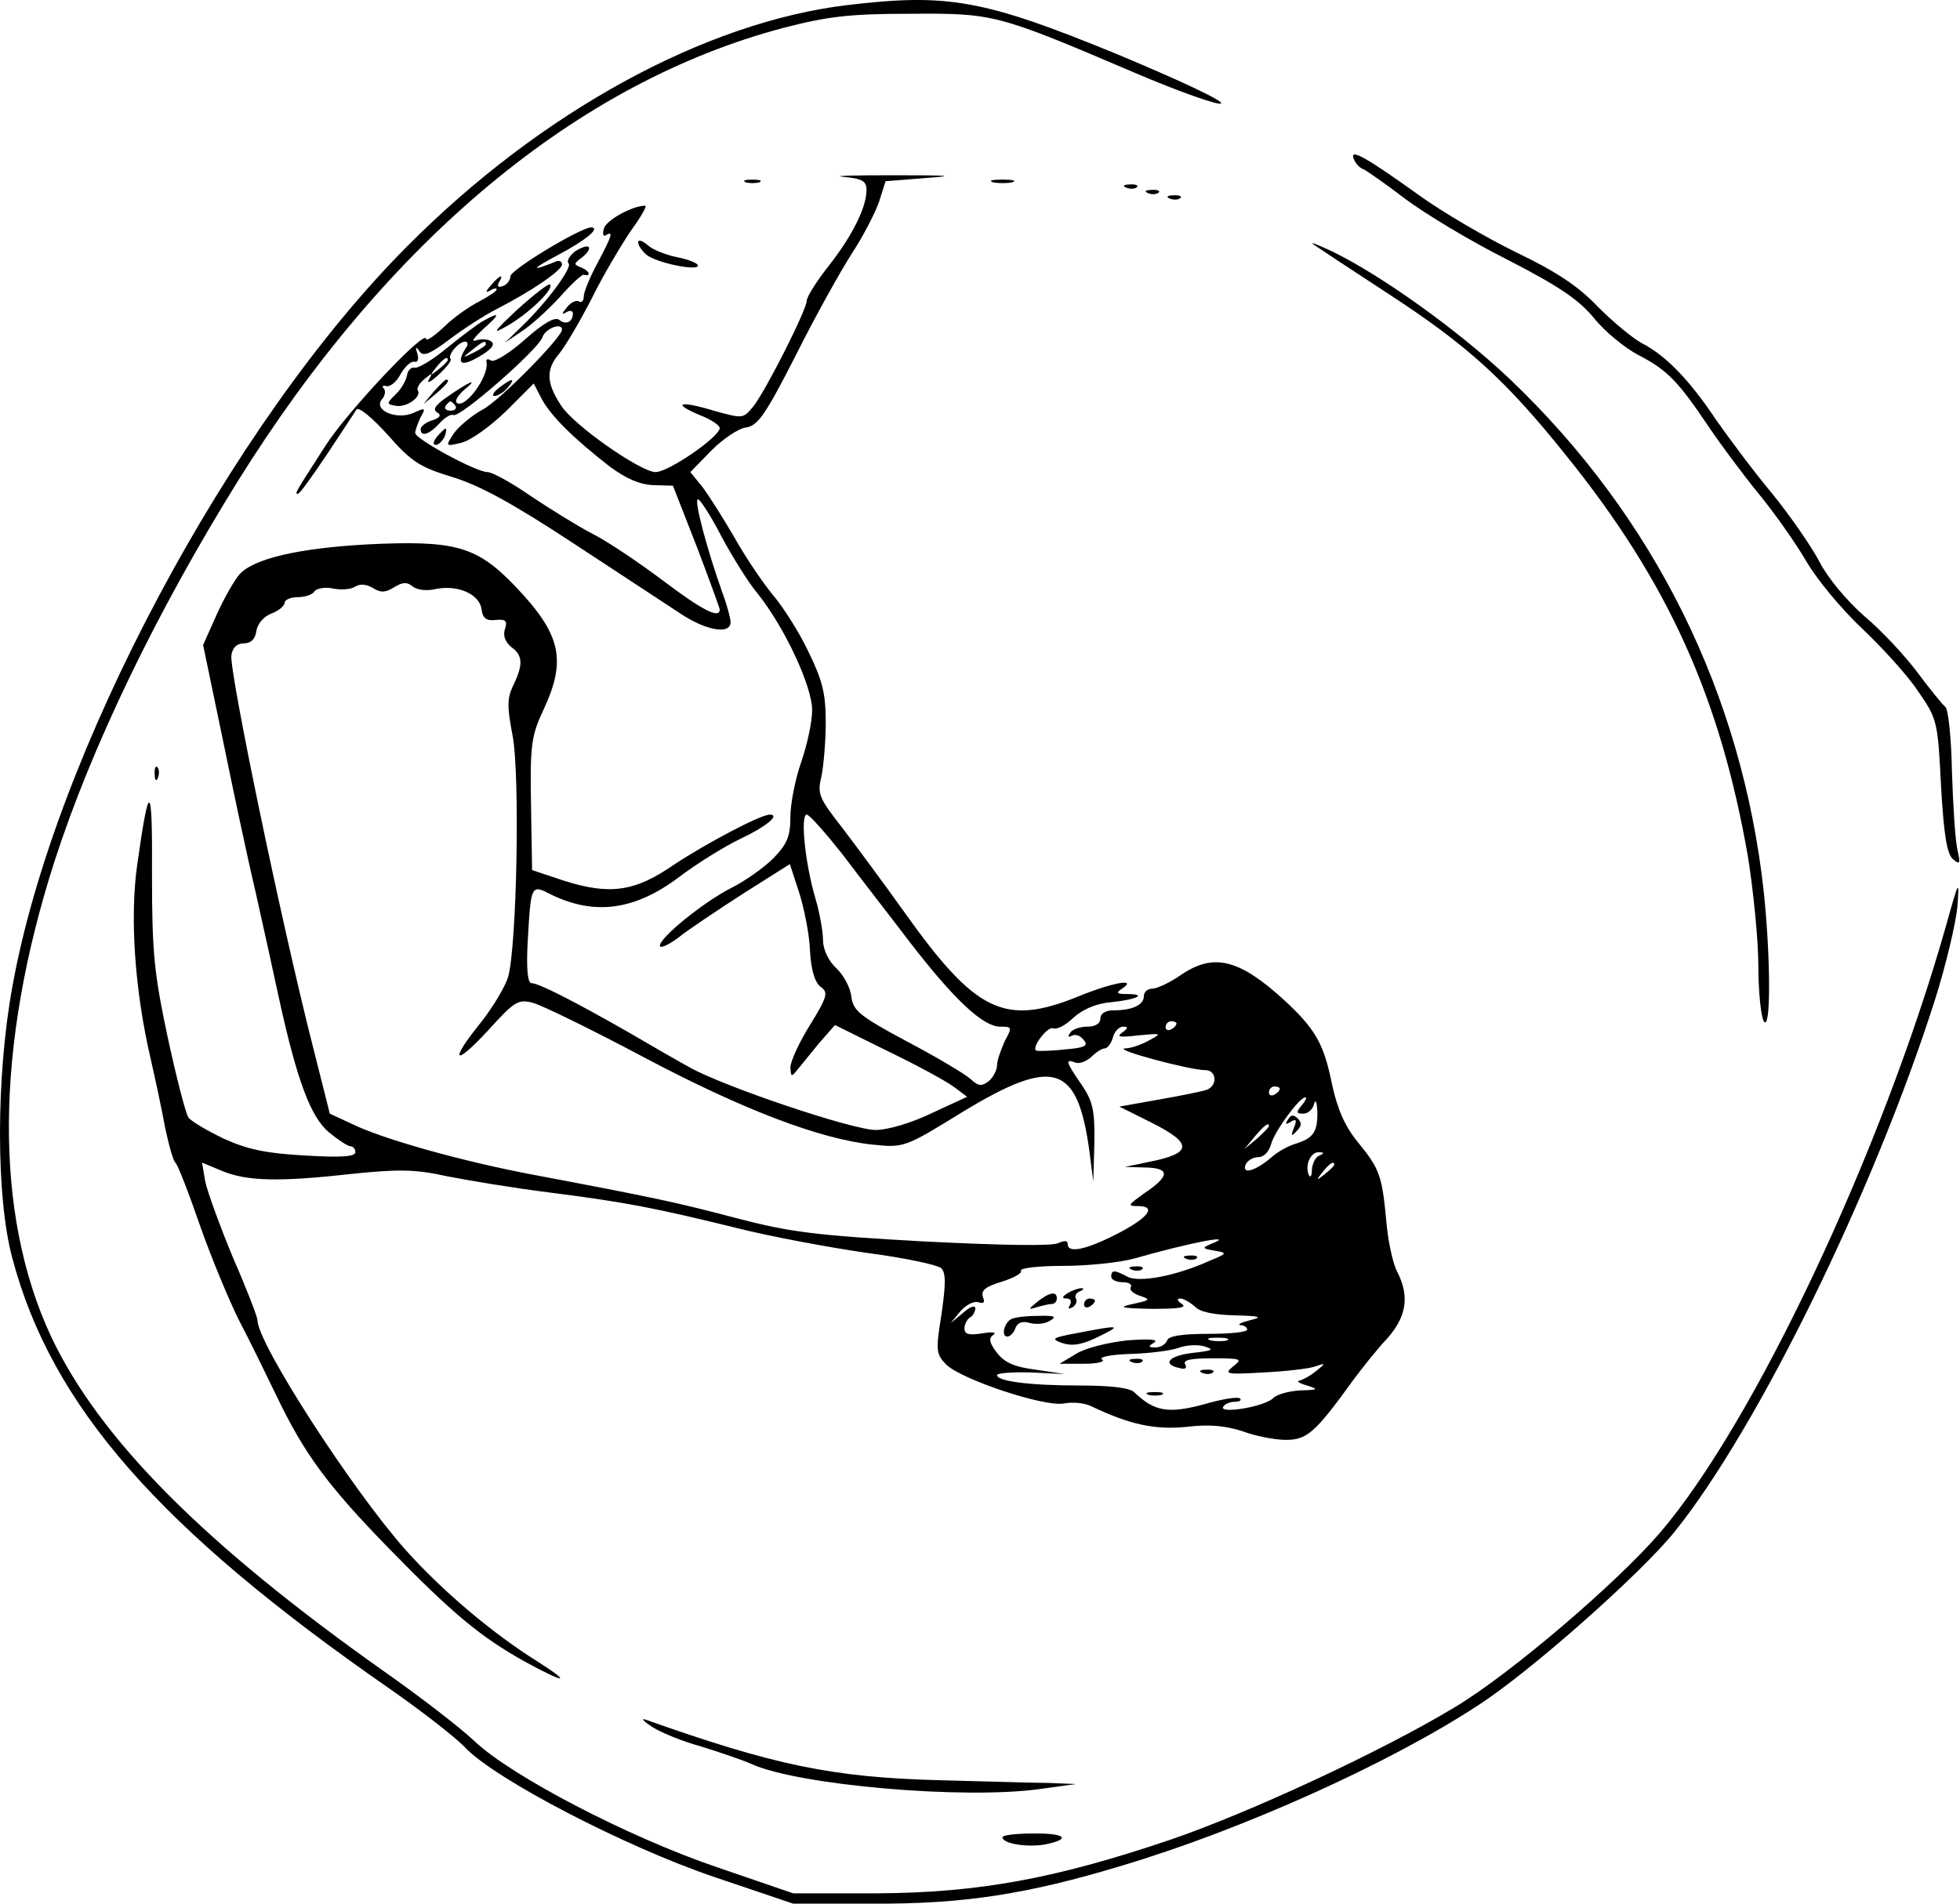 <svg width="280" height="272" viewBox="0 0 280 272"  xmlns="http://www.w3.org/2000/svg">
<path d="M121.071 0.724C100.795 3.132 77.257 15.95 58.147 35.216C32.822 60.619 7.652 107.851 1.748 141.099C-0.583 153.917 -0.583 171.085 1.748 179.708C7.341 200.916 22.8 218.473 55.583 241.234C60.166 244.419 65.06 248.226 66.459 249.702C70.731 254.207 89.22 263.84 102.038 268.19L113.302 271.997H124.566C137.54 272.075 146.706 270.676 160.301 266.559C177.469 261.432 198.522 251.954 211.184 243.642C218.642 238.826 234.412 224.843 239.228 218.861C251.114 204.101 267.738 170.153 276.439 142.808C277.992 137.914 279.391 131.933 279.624 129.602C279.935 125.485 279.857 125.64 277.992 132.321C268.826 164.638 250.57 203.324 237.131 219.016C230.838 226.319 215.69 239.214 207.921 243.875C197.667 250.09 178.635 258.946 167.293 262.83C150.824 268.423 139.792 270.443 125.343 270.521H113.302L102.426 266.792C89.842 262.52 73.139 253.819 67.857 248.847C65.915 246.983 60.089 242.477 54.884 238.826C29.17 220.648 14.177 205.577 7.263 190.895C-0.893 173.338 -0.738 149.567 7.807 122.999C13.09 106.685 22.334 87.497 33.909 68.853C55.428 34.284 82.539 11.755 111.904 3.987C118.196 2.356 121.304 1.967 130.004 1.967C141.968 1.889 142.356 1.967 162.01 10.357C168.536 13.154 174.129 15.096 174.44 14.785C174.828 14.397 168.069 11.289 159.524 7.716C140.569 -0.053 135.442 -0.985 121.071 0.724Z" />
<path d="M193.394 22.709C193.627 23.33 194.249 24.029 194.793 24.185C195.259 24.418 197.978 26.282 200.697 28.38C203.493 30.477 210.019 34.439 215.301 37.08C222.681 40.887 225.478 42.751 227.731 45.47C229.284 47.412 232.159 49.743 234.101 50.753C238.14 52.85 239.694 54.404 244.122 61.007C245.909 63.648 249.094 67.921 251.191 70.484C253.367 73.126 256.396 77.398 257.95 80.04C259.504 82.759 263.077 87.031 265.951 89.75C268.748 92.391 272.399 96.353 273.953 98.684C276.749 102.723 276.827 102.956 277.293 112.356C277.682 119.27 278.148 122.067 279.002 122.766C280.012 123.62 280.09 123.387 279.624 121.368C279.313 119.969 279.002 114.997 278.847 110.181C278.769 105.442 278.303 101.247 277.915 101.014C277.526 100.704 275.74 98.528 273.953 96.12C272.166 93.712 268.748 90.061 266.34 88.041C263.776 85.788 261.135 82.603 259.97 80.35C258.882 78.253 255.852 73.825 253.133 70.484C250.415 67.222 246.841 62.405 245.054 59.842C241.325 54.249 237.907 50.753 234.567 49.044C233.246 48.345 230.45 46.014 228.275 43.839C225.478 40.887 222.293 38.789 216.622 36.071C212.349 33.973 206.057 30.322 202.639 27.836C194.948 22.32 192.773 21.155 193.394 22.709Z" />
<path d="M120.527 25.273C123.168 25.506 123.789 25.894 123.789 27.137C123.789 29.623 121.77 33.663 118.429 37.935C116.642 40.188 115.244 42.441 115.244 42.985C115.244 44.228 109.496 55.647 107.631 58.055C106.155 59.842 106.155 59.842 101.96 58.677C97.066 57.201 95.901 57.589 99.94 59.298C101.572 59.92 102.815 60.774 102.815 61.163C102.815 62.406 95.512 67.455 93.648 67.455C91.55 67.455 81.84 60.697 80.131 57.9C78.034 54.715 77.956 52.773 79.898 50.52C80.83 49.355 82.928 45.781 84.559 42.596C86.113 39.411 88.676 35.139 90.075 33.041C91.55 31.021 92.483 29.39 92.172 29.39C90.308 29.39 86.579 31.487 86.268 32.653C86.035 33.429 86.19 33.896 86.579 33.585C87.666 32.963 87.433 33.663 85.336 37.624C84.248 39.644 83.394 41.742 83.394 42.363C83.394 42.985 83.083 43.295 82.695 43.062C82.306 42.829 81.529 43.218 80.986 43.917C80.209 44.849 80.209 45.004 80.908 44.616C81.374 44.305 81.84 44.383 81.84 44.771C81.84 46.014 80.83 46.48 79.898 45.704C79.276 45.237 77.723 46.092 75.004 48.5C72.829 50.442 70.653 51.763 70.187 51.53C69.721 51.219 69.411 51.297 69.488 51.685C69.954 53.627 66.536 58.366 65.293 57.589C64.905 57.356 65.371 56.502 66.381 55.647C68.556 53.86 66.925 54.56 63.74 56.812C62.186 57.9 61.798 58.522 62.419 58.91C63.118 59.298 62.885 59.687 61.72 60.075C60.865 60.308 60.089 60.93 60.089 61.318C60.089 62.483 61.331 62.095 62.807 60.464C63.584 59.609 64.439 59.143 64.749 59.298C65.604 59.842 76.946 49.898 77.49 48.19C77.878 46.947 80.286 46.014 80.286 47.102C80.286 48.19 71.353 57.279 68.945 58.522C67.391 59.376 65.526 60.93 64.827 61.94C63.584 63.804 63.662 63.804 65.915 63.26C67.235 62.949 70.032 60.93 72.285 58.755L76.247 54.793L77.412 57.045C78.733 59.454 81.84 62.561 87.123 66.678C89.453 68.387 91.395 69.242 93.337 69.32L96.134 69.397L99.474 77.942C101.261 82.603 102.737 86.721 102.815 87.031C102.892 88.507 100.407 87.265 94.658 82.914C91.24 80.351 86.734 77.321 84.714 76.311C82.617 75.224 78.733 72.815 75.936 70.951C73.139 69.009 70.343 67.455 69.644 67.455C68.012 67.455 59.312 62.716 59.312 61.862C59.312 61.473 59.7 60.464 60.089 59.609C60.865 58.288 60.788 58.211 59.079 58.987C56.67 60.075 53.252 58.599 54.573 57.045C55.039 56.502 55.117 55.803 54.806 55.492C54.495 55.181 54.728 55.026 55.272 55.181C55.738 55.259 56.67 54.56 57.214 53.472C57.836 52.384 58.69 51.608 59.156 51.685C59.7 51.841 59.855 51.297 59.622 50.52C59.312 49.588 59.389 49.432 59.933 50.209C60.477 50.986 61.409 50.598 64.206 48.5C66.148 47.024 69.255 45.004 71.12 44.072C75.936 41.586 80.286 38.634 80.286 37.78C80.286 37.314 79.82 37.158 79.354 37.391C75.703 38.867 75.858 38.479 79.665 36.459C83.782 34.284 85.88 32.497 84.404 32.497C82.85 32.575 72.906 38.557 72.906 39.489C72.906 40.033 72.44 40.654 71.819 40.887C71.197 41.12 70.964 40.887 71.275 40.343C72.129 39.023 71.275 39.334 70.11 40.809C69.333 41.664 69.333 41.897 70.032 41.509C70.498 41.198 70.964 41.12 70.964 41.353C70.964 41.586 69.799 42.363 68.478 43.062C67.08 43.761 64.749 45.393 63.429 46.714C62.031 48.034 60.865 48.811 60.865 48.422C60.865 46.869 49.679 58.755 46.572 63.571C42.221 70.329 42.066 70.562 42.532 70.562C42.843 70.562 44.629 67.999 46.727 64.891C48.747 61.862 50.611 58.987 50.922 58.522C51.233 58.055 53.175 59.687 55.428 62.173C58.768 65.979 60.011 66.756 64.594 68.154C68.478 69.32 73.295 71.961 81.918 77.632C88.521 81.982 95.435 86.488 97.299 87.731C100.95 90.139 104.368 90.683 104.368 88.896C104.368 88.352 103.825 86.332 103.125 84.468C101.028 78.564 99.086 71.339 99.707 71.339C100.018 71.339 101.572 73.748 103.048 76.622C104.601 79.496 106.932 83.303 108.33 84.934C112.137 89.75 116.021 98.063 116.021 101.481C116.021 103.112 115.322 106.375 114.467 108.861C113.613 111.269 112.914 114.842 112.914 116.707C112.914 119.503 112.448 120.591 110.505 122.611C109.185 123.931 106.466 125.874 104.446 126.883C100.484 128.903 94.269 133.953 94.269 135.118C94.269 135.584 95.435 135.04 96.833 134.03C98.154 132.943 102.349 130.146 106.077 127.738L112.836 123.465L114.157 127.505C114.856 129.68 115.633 133.487 115.71 135.817C115.866 138.614 116.409 140.4 117.264 141.022C118.352 141.799 118.196 142.42 115.71 146.46C114.157 148.946 112.914 151.665 112.914 152.519C112.991 153.917 113.069 153.917 113.924 152.83C114.467 152.208 115.866 150.422 117.031 149.023L119.284 146.46L126.819 150.189C131.014 152.208 135.287 154.539 136.297 155.316L138.161 156.714L133.112 159.045C130.237 160.443 126.819 161.453 125.11 161.453C121.77 161.453 103.359 155.238 98.542 152.519C96.833 151.587 92.793 149.256 89.608 147.392C81.84 142.964 76.946 140.478 75.936 140.478C75.392 140.478 75.159 138.536 75.392 134.419C75.858 126.34 75.858 126.34 78.733 127.816C84.947 130.845 90.696 130.068 96.988 125.33C99.552 123.388 103.436 120.979 105.689 119.892C109.496 118.105 111.515 116.396 109.962 116.396C108.641 116.396 100.873 120.513 96.289 123.543C90.696 127.427 87.123 127.893 80.675 125.874L76.014 124.32L75.858 114.92C75.703 106.375 75.936 105.054 77.645 101.403C80.986 94.256 80.131 90.605 73.606 83.769C68.09 78.02 65.06 77.166 52.398 77.787C42.687 78.331 36.239 79.807 34.22 82.06C33.521 82.837 32.045 85.4 30.957 87.808L29.015 92.159L31.734 105.21C33.21 112.434 35.307 122.378 36.472 127.272C37.56 132.166 39.114 139.158 39.891 142.809C42.454 154.461 44.396 159.588 46.96 161.764C48.281 162.851 49.679 163.783 50.067 163.783C50.456 163.783 50.766 164.172 50.766 164.638C50.766 165.259 48.669 165.415 43.62 165.104C38.026 164.793 35.385 164.249 31.967 162.696C29.559 161.531 27.306 160.21 26.917 159.666C26.529 159.122 25.208 153.995 23.965 148.247C22.023 139.08 21.713 136.206 21.713 124.941C21.79 111.657 21.324 111.347 19.615 123.465C18.527 131.001 19.227 141.488 21.557 151.432C22.179 154.151 23.111 158.501 23.577 161.064C24.121 163.628 24.742 165.881 25.053 166.114C25.364 166.347 26.917 170.309 28.549 175.048C30.18 179.709 32.744 185.846 34.142 188.642C35.618 191.439 37.949 196.255 39.425 199.285C43.464 207.753 46.804 212.258 55.583 221.27C64.672 230.592 68.711 233.932 75.004 237.428C80.83 240.613 81.84 240.613 76.713 237.35C70.265 233.311 63.118 227.251 57.913 221.425C50.145 212.647 36.783 191.905 36.783 188.642C36.783 188.176 35.23 184.137 33.288 179.709C31.423 175.203 29.636 170.309 29.326 168.833L28.86 166.114L31.656 167.279C35.152 168.755 39.735 168.91 50.067 167.745C56.904 167.046 59.234 167.046 63.817 168.056C66.925 168.677 73.528 169.765 78.5 170.386C89.453 171.785 93.415 172.562 105.145 175.436C110.039 176.679 118.429 178.233 123.789 179.009C129.15 179.709 133.888 180.718 134.432 181.185C135.131 181.806 135.131 183.36 134.51 187.71C133.655 192.993 133.733 193.459 135.131 194.935C137.306 197.11 149.27 201.072 151.989 200.528C153.232 200.295 154.941 200.45 155.873 200.916C161.389 203.558 165.04 204.334 169.545 203.868C172.73 203.48 175.061 203.713 177.469 204.49C179.334 205.189 182.13 205.733 183.684 205.733C186.714 205.733 187.879 204.723 193.317 197.188C194.637 195.401 196.812 192.682 198.211 191.206C200.93 188.098 201.396 185.224 199.609 181.728C198.988 180.563 198.288 177.378 198.055 174.581C197.434 167.978 197.123 167.046 194.016 163.24C192.151 160.987 191.064 158.501 190.287 154.927C189.122 149.101 187.879 147.004 183.528 142.964C177.003 136.982 173.352 136.128 168.691 139.313C167.137 140.4 165.273 141.255 164.651 141.255C163.952 141.255 163.408 141.721 163.408 142.343C163.408 143.586 161.777 144.362 159.058 144.362C157.893 144.362 157.194 144.828 157.194 145.528C157.194 146.227 156.494 146.693 155.329 146.693C154.242 146.693 153.154 147.081 152.843 147.625C152.533 148.091 152.61 148.247 153.076 148.013C153.542 147.703 154.319 147.936 154.785 148.557C155.562 149.412 155.018 149.723 151.989 149.956C149.969 150.189 148.182 150.189 148.027 150.111C147.328 149.645 149.658 146.615 150.435 146.926C150.979 147.159 152.299 146.46 153.387 145.372C154.708 144.207 156.65 143.352 158.747 143.197C162.476 142.809 163.952 142.032 161 142.032C159.524 142.032 159.369 141.876 160.301 141.255C162.631 139.701 158.825 140.4 153.931 142.42C143.521 146.615 139.404 144.673 129.227 130.379C126.353 126.34 122.313 120.902 120.371 118.338C117.031 114.066 116.72 113.444 117.342 110.958C117.652 109.482 117.963 105.986 117.963 103.19C117.963 99.073 117.497 97.208 115.477 93.091C114.157 90.294 111.826 86.643 110.35 84.934C108.952 83.225 106.466 79.574 104.912 76.777C103.281 73.981 101.261 70.796 100.329 69.553L98.62 67.455L101.649 64.348C103.281 62.716 105.456 61.24 106.544 61.085C108.253 60.852 109.34 59.298 113.69 50.753C116.487 45.16 120.138 38.634 121.692 36.226C123.323 33.74 125.032 30.4 125.576 28.846L126.508 25.894L132.335 25.428C136.763 25.117 135.675 25.04 127.674 25.04C121.925 25.04 118.662 25.117 120.527 25.273ZM65.06 57.978C65.293 58.366 64.983 58.677 64.361 58.677C63.74 58.677 63.429 58.366 63.662 57.978C63.895 57.667 64.206 57.356 64.361 57.356C64.516 57.356 64.827 57.667 65.06 57.978ZM56.282 83.924C57.525 83.147 58.146 83.147 58.923 83.769C59.545 84.313 61.021 84.468 62.264 84.157C65.371 83.536 68.478 84.856 68.789 87.031C68.945 88.352 69.488 88.741 70.809 88.585C72.285 88.43 72.518 88.741 72.129 89.906C71.819 90.838 72.207 91.77 73.062 92.469C74.693 93.635 74.771 94.955 73.295 97.985C72.44 99.772 72.44 101.015 73.217 105.054C74.305 110.57 73.839 135.118 72.596 139.546C72.207 140.944 70.421 143.896 68.711 146.071C64.128 151.742 64.827 152.519 69.721 147.237C73.45 143.119 73.994 142.731 76.091 143.275C77.334 143.586 84.481 147.081 91.939 151.043C106.155 158.579 117.186 162.773 124.722 163.55C129.15 164.016 129.305 163.939 137.617 158.812C150.59 150.965 153.931 152.053 155.64 164.56L156.184 168.833L156.339 163.317C156.417 158.579 156.106 157.336 154.475 154.927C152.222 151.665 152.144 151.276 153.62 151.82C154.164 152.053 155.174 151.665 155.873 151.043C156.572 150.344 157.427 149.8 157.815 149.8C158.203 149.8 158.747 149.101 158.98 148.247C159.213 147.392 159.835 146.693 160.456 146.693C161.233 146.693 161.155 146.926 160.301 147.547C159.446 148.169 159.99 148.247 162.631 147.936C165.972 147.625 166.05 147.625 164.185 148.635C163.098 149.256 161.544 149.8 160.689 149.8C158.98 149.956 170.011 152.908 172.187 152.908C173.818 152.908 173.973 155.083 172.42 155.704C171.798 155.937 168.691 156.559 165.583 157.103L159.913 158.112L164.418 160.365C170.478 163.395 170.4 164.793 164.03 166.036L160.689 166.735L163.641 166.813C167.215 166.891 167.137 168.056 163.408 170.542C161.155 172.173 161 172.329 162.554 172.329C165.35 172.329 164.03 174.038 159.446 176.368C155.018 178.621 152.533 179.087 152.533 177.766C152.533 177.223 152.066 177.223 151.212 177.611C150.357 178.077 142.822 177.922 131.946 177.378C116.565 176.524 112.836 176.057 105.145 174.038C96.6 171.785 93.726 171.163 75.625 167.745C65.915 165.881 54.728 162.773 50.3 160.598L47.115 159.122L44.707 149.567C40.124 131.544 32.744 95.888 33.054 93.635C33.21 92.547 33.831 91.926 34.841 91.926C35.851 91.926 36.472 91.304 36.628 90.139C36.783 89.129 37.715 88.041 38.803 87.653C39.813 87.265 40.667 86.565 40.667 86.099C40.667 85.711 41.522 85.323 42.532 85.323C43.62 85.323 44.707 84.934 44.94 84.468C45.251 84.079 46.416 83.847 47.504 84.079C48.669 84.313 50.067 84.235 50.689 83.847C51.388 83.38 52.32 83.458 53.252 84.002C54.34 84.701 55.039 84.701 56.282 83.924ZM120.294 121.989C122.624 125.097 127.052 130.768 130.004 134.652C136.297 142.809 140.414 146.693 142.9 146.693C144.609 146.693 144.609 146.771 143.521 148.79C142.977 150.033 142.434 151.509 142.434 152.208C142.434 152.908 141.89 153.917 141.268 154.461C140.258 155.238 139.792 155.238 138.627 154.151C137.85 153.451 133.811 151.043 129.538 148.79C122.702 145.139 121.847 144.362 121.614 142.343C121.459 141.1 120.527 139.313 119.439 138.303C118.352 137.293 117.575 135.662 117.575 134.341C117.575 133.176 117.109 130.457 116.487 128.359C115.011 123.388 114.312 116.396 115.244 116.396C115.633 116.396 117.885 118.96 120.294 121.989ZM168.069 146.227C168.069 146.46 167.759 146.848 167.292 147.081C166.904 147.314 166.516 147.159 166.516 146.771C166.516 146.304 166.904 145.916 167.292 145.916C167.759 145.916 168.069 146.071 168.069 146.227ZM182.829 155.549C182.829 155.782 182.519 156.17 182.052 156.403C181.664 156.636 181.276 156.481 181.276 156.093C181.276 155.627 181.664 155.238 182.052 155.238C182.519 155.238 182.829 155.393 182.829 155.549ZM185.937 157.957C185.16 158.889 185.16 159.122 186.17 159.122C186.869 159.122 187.568 158.501 187.723 157.724C187.956 157.025 188.112 157.413 188.189 158.734C188.267 161.686 187.646 162.618 185.16 163.395C184.072 163.706 182.519 164.56 181.664 165.337C179.411 167.279 177.391 167.901 177.935 166.425C178.168 165.881 178.945 165.337 179.722 165.337C180.576 165.337 181.276 164.56 181.586 163.473C182.052 161.686 185.626 156.792 186.48 156.792C186.714 156.792 186.48 157.336 185.937 157.957ZM181.276 160.909C181.276 161.064 180.499 161.841 179.567 162.696L177.78 164.172L179.256 162.385C180.654 160.754 181.276 160.288 181.276 160.909ZM188.5 165.104C187.956 165.259 187.49 166.192 187.413 167.124C187.413 168.056 187.18 168.367 186.947 167.823C186.403 166.425 187.257 164.56 188.423 164.638C189.199 164.638 189.199 164.793 188.5 165.104ZM190.598 166.425C190.598 166.58 189.976 167.201 189.277 167.745C188.034 168.755 187.956 168.677 188.966 167.435C189.976 166.192 190.598 165.803 190.598 166.425ZM173.119 177.689C171.643 178.31 171.72 178.388 173.507 178.699C175.372 179.009 175.372 179.087 172.73 180.175C167.914 182.35 162.709 183.282 161.078 182.428C159.213 181.418 158.747 181.418 158.747 182.428C158.747 182.816 159.446 183.204 160.379 183.204C161.233 183.204 161.777 183.515 161.544 183.904C161.311 184.292 161.855 184.836 162.865 185.146C164.418 185.69 164.34 185.768 161.855 186.312C159.602 186.778 160.146 186.933 164.574 187.011C168.302 187.011 169.623 186.856 168.846 186.312C168.147 185.846 168.069 185.535 168.613 185.535C169.079 185.535 170.011 186.079 170.711 186.7C171.41 187.477 173.507 187.865 176.382 187.943C180.033 188.021 180.499 188.176 178.557 188.642C177.314 188.953 176.692 189.264 177.236 189.341C177.702 189.341 178.168 189.652 178.168 189.963C178.168 190.351 175.682 190.584 172.575 190.584C168.846 190.584 166.904 190.895 166.749 191.517C166.516 192.06 165.816 192.526 165.117 192.526C164.03 192.526 163.952 192.371 164.884 191.827C165.583 191.361 164.107 191.284 161 191.517C158.281 191.827 155.018 192.604 153.698 193.459L151.367 194.857H154.863C156.805 194.857 157.97 194.546 157.427 194.236C156.883 193.925 158.67 193.536 161.389 193.459C164.107 193.381 167.215 192.993 168.302 192.604C169.312 192.216 171.021 192.06 172.031 192.371C173.585 192.837 173.196 192.993 170.4 193.303C166.982 193.692 165.894 194.935 168.535 195.478C169.312 195.712 169.623 195.478 169.312 194.935C168.924 194.313 170.167 194.08 173.196 194.08C177.391 194.08 177.547 194.158 176.148 195.245C174.828 196.333 175.139 196.411 180.499 196.1C183.684 195.945 187.024 195.556 187.879 195.245C189.432 194.702 189.432 194.779 187.956 195.945C187.102 196.644 186.014 197.188 185.626 197.265C185.16 197.343 185.626 197.654 186.714 197.964C188.423 198.508 188.345 198.586 185.781 198.663C184.228 198.741 182.441 199.207 181.897 199.751C180.732 200.994 174.051 202.082 174.75 200.994C174.983 200.606 175.682 200.295 176.382 200.295C177.081 200.295 177.391 200.062 177.158 199.829C176.848 199.518 174.517 199.906 171.876 200.683C166.904 202.004 164.884 201.693 162.01 198.897C161.311 198.275 158.514 197.964 154.164 197.964C147.017 197.964 142.434 197.343 142.434 196.488C142.434 196.178 144.609 196.022 147.328 196.1L152.144 196.333L148.027 195.712C144.919 195.323 143.521 194.702 142.434 193.303C141.346 191.905 141.191 191.206 141.89 190.74C142.434 190.351 141.812 190.274 140.336 190.507C138.472 190.817 137.773 190.662 137.773 189.808C137.773 189.264 138.161 188.487 138.549 188.254C139.015 188.021 139.326 187.399 139.326 186.933C139.326 186.467 138.549 186.7 137.617 187.555L135.83 189.031L137.229 187.322C138.083 186.389 139.171 185.846 139.792 186.079C140.569 186.312 140.725 186.079 140.414 185.302C140.103 184.37 140.802 183.826 143.133 183.127C144.842 182.583 146.085 181.884 145.852 181.573C145.619 181.185 148.338 180.874 151.833 180.874C155.329 180.874 159.99 180.408 162.165 179.786C170.322 177.456 176.692 176.29 173.119 177.689ZM175.294 191.517C174.75 191.672 173.663 191.672 172.963 191.517C172.187 191.284 172.653 191.128 173.896 191.128C175.216 191.128 175.76 191.284 175.294 191.517Z" />
<path d="M183.995 159.977C183.529 160.598 183.684 160.754 184.383 160.288C185.16 159.821 185.315 159.977 184.849 161.142C184.383 162.307 184.461 162.463 185.238 161.608C185.937 160.909 186.015 160.443 185.393 159.821C184.772 159.2 184.383 159.278 183.995 159.977Z" />
<path d="M169.468 179.864C170.012 180.097 170.711 180.019 170.944 179.786C171.255 179.553 170.789 179.32 169.934 179.398C169.08 179.398 168.847 179.631 169.468 179.864Z" />
<path d="M161.699 181.418C162.243 181.651 162.942 181.573 163.175 181.34C163.486 181.107 163.02 180.874 162.165 180.952C161.311 180.952 161.078 181.185 161.699 181.418Z" />
<path d="M152.532 184.758C151.678 185.302 151.678 185.535 152.377 185.535C152.921 185.535 153.154 185.923 152.843 186.467C152.532 187.011 152.61 187.088 153.231 186.778C153.698 186.467 153.931 185.923 153.698 185.535C153.464 185.224 153.775 184.68 154.241 184.525C154.785 184.292 154.94 184.059 154.474 184.059C154.086 184.059 153.154 184.37 152.532 184.758Z" />
<path d="M148.183 186.001C146.862 187.088 146.862 187.166 148.105 186.778C148.882 186.545 149.892 186.312 150.28 186.312C150.669 186.312 150.979 185.923 150.979 185.535C150.979 184.447 149.969 184.603 148.183 186.001Z" />
<path d="M154.863 186.389C154.863 186.778 155.252 186.933 155.64 186.7C156.106 186.467 156.417 186.078 156.417 185.845C156.417 185.69 156.106 185.535 155.64 185.535C155.252 185.535 154.863 185.923 154.863 186.389Z" />
<path d="M144.298 188.565C143.365 189.264 143.055 190.973 143.909 190.973C144.298 190.973 144.841 190.429 145.074 189.73C145.385 188.953 146.084 188.72 147.094 189.031C147.949 189.264 149.269 189.186 149.969 188.72C151.056 188.098 150.668 187.943 148.182 188.021C146.395 188.021 144.686 188.254 144.298 188.565Z" />
<path d="M154.086 190.429C150.28 191.128 150.046 191.284 151.756 191.905C153.232 192.371 154.552 192.138 156.805 191.051C160.301 189.342 160.145 189.264 154.086 190.429Z" />
<path d="M161.699 194.624C162.243 194.857 162.942 194.779 163.175 194.546C163.486 194.313 163.02 194.08 162.165 194.158C161.311 194.158 161.078 194.391 161.699 194.624Z" />
<path d="M171.799 196.178C172.342 196.411 173.041 196.333 173.275 196.1C173.585 195.867 173.119 195.634 172.265 195.711C171.41 195.711 171.177 195.944 171.799 196.178Z" />
<path d="M164.03 199.285C164.496 199.44 165.428 199.44 165.972 199.285C166.438 199.052 166.049 198.897 164.962 198.897C163.874 198.897 163.486 199.052 164.03 199.285Z" />
<path d="M106.544 26.049C107.01 26.205 107.942 26.205 108.486 26.049C108.952 25.816 108.563 25.661 107.476 25.661C106.388 25.661 106 25.816 106.544 26.049Z" />
<path d="M141.89 26.049C142.589 26.205 143.832 26.205 144.609 26.049C145.308 25.816 144.686 25.661 143.21 25.661C141.734 25.661 141.113 25.816 141.89 26.049Z" />
<path d="M160.923 26.826C161.466 27.059 162.166 26.982 162.399 26.749C162.709 26.516 162.243 26.283 161.389 26.36C160.534 26.36 160.301 26.593 160.923 26.826Z" />
<path d="M164.03 27.603C164.574 27.836 165.273 27.758 165.506 27.525C165.817 27.292 165.351 27.059 164.496 27.137C163.642 27.137 163.409 27.37 164.03 27.603Z" />
<path d="M167.137 28.38C167.681 28.613 168.38 28.535 168.613 28.302C168.924 28.069 168.458 27.836 167.604 27.914C166.749 27.914 166.516 28.147 167.137 28.38Z" />
<path d="M91.162 34.595C91.162 35.061 91.706 35.838 92.327 36.382C93.726 37.547 99.707 38.79 99.707 37.935C99.707 37.624 98.387 37.081 96.833 36.77C95.202 36.459 93.26 35.682 92.56 35.061C91.784 34.362 91.162 34.206 91.162 34.595Z" />
<path d="M187.724 34.983C188.5 35.527 193.317 38.712 198.444 42.052C209.631 49.354 215.068 54.248 223.769 65.124C238.296 83.147 245.754 99.694 249.716 122.455C250.492 127.349 251.192 134.341 251.192 137.992C251.192 141.721 251.58 145.294 251.968 145.916C252.978 147.547 252.978 137.137 251.968 127.427C248.861 99.15 236.354 73.825 215.612 54.093C208.388 47.257 197.356 39.333 190.287 35.915C188.112 34.905 186.947 34.439 187.724 34.983Z" />
<path d="M82.151 35.915C81.374 36.536 80.908 37.313 81.219 37.624C81.84 38.168 78.112 43.217 74.46 46.713L72.13 48.966L74.538 47.335C75.859 46.48 78.267 44.305 79.976 42.441C81.607 40.576 83.161 39.178 83.394 39.255C84.482 39.566 84.249 38.712 83.083 38.245C81.918 37.779 81.918 37.702 83.161 36.77C83.938 36.148 84.326 35.527 84.093 35.294C83.86 35.06 83.006 35.371 82.151 35.915Z" />
<path d="M73.994 44.15C70.343 47.568 70.188 47.879 72.596 46.48C75.548 44.771 79.199 41.276 78.578 40.654C78.422 40.421 76.325 42.053 73.994 44.15Z" />
<path d="M69.022 45.859C68.168 46.325 65.837 48.111 63.817 49.743C61.875 51.374 59.778 52.617 59.312 52.539C58.768 52.384 58.224 52.928 58.146 53.627C57.991 54.404 57.292 55.647 56.515 56.346C55.194 57.667 55.194 57.744 56.515 57.977C57.991 58.288 60.244 56.734 59.7 55.802C59.467 55.492 59.933 54.715 60.632 54.171C61.72 53.239 61.875 53.239 61.254 54.249C60.943 54.87 61.565 54.559 62.652 53.549C63.817 52.462 64.594 51.452 64.361 51.297C63.895 50.753 65.526 48.811 66.459 48.811C66.847 48.811 66.925 49.277 66.536 49.743C65.138 51.996 65.837 52.462 68.401 50.986C70.265 49.898 70.809 49.199 70.11 48.733C69.566 48.422 68.634 48.422 67.935 48.655C67.235 48.888 67.779 48.189 69.022 47.024C71.508 44.849 71.508 44.46 69.022 45.859ZM69.411 49.199C69.411 49.355 68.634 49.898 67.701 50.364C65.993 51.219 65.993 51.141 67.391 50.054C69.022 48.733 69.411 48.578 69.411 49.199ZM63.973 51.452C63.973 51.607 63.351 52.229 62.652 52.773C61.409 53.782 61.331 53.705 62.341 52.462C63.351 51.219 63.973 50.831 63.973 51.452Z" />
<path d="M61.953 55.958L60.477 57.744L62.264 56.268C63.895 54.87 64.362 54.248 63.74 54.248C63.585 54.248 62.808 55.025 61.953 55.958Z" />
<path d="M71.275 55.414C70.499 56.035 70.188 56.579 70.654 56.579C71.12 56.579 71.975 56.035 72.518 55.414C73.761 53.938 73.218 53.938 71.275 55.414Z" />
<path d="M62.419 62.406C61.875 63.105 61.797 63.571 62.264 63.571C62.652 63.571 63.196 63.027 63.507 62.406C63.74 61.784 63.817 61.24 63.662 61.24C63.507 61.24 62.963 61.784 62.419 62.406Z" />
<path d="M22.101 110.647C22.101 111.502 22.334 111.735 22.567 111.113C22.8 110.57 22.723 109.87 22.489 109.637C22.256 109.327 22.023 109.793 22.101 110.647Z" />
<path d="M93.182 246.75C94.503 247.604 97.61 248.847 100.174 249.546C102.66 250.323 105.922 251.411 107.321 252.032C113.924 255.062 137.773 257.16 148.649 255.606L153.698 254.907L149.814 254.751C147.717 254.751 140.725 254.518 134.277 254.363C118.896 253.974 110.506 252.188 92.328 245.74C91.473 245.429 91.862 245.895 93.182 246.75Z" />
<path d="M143.211 262.52C143.211 263.452 146.862 263.996 149.348 263.53C153.154 262.753 152.144 261.898 147.483 261.976C145.153 261.976 143.211 262.209 143.211 262.52Z" />
</svg>
